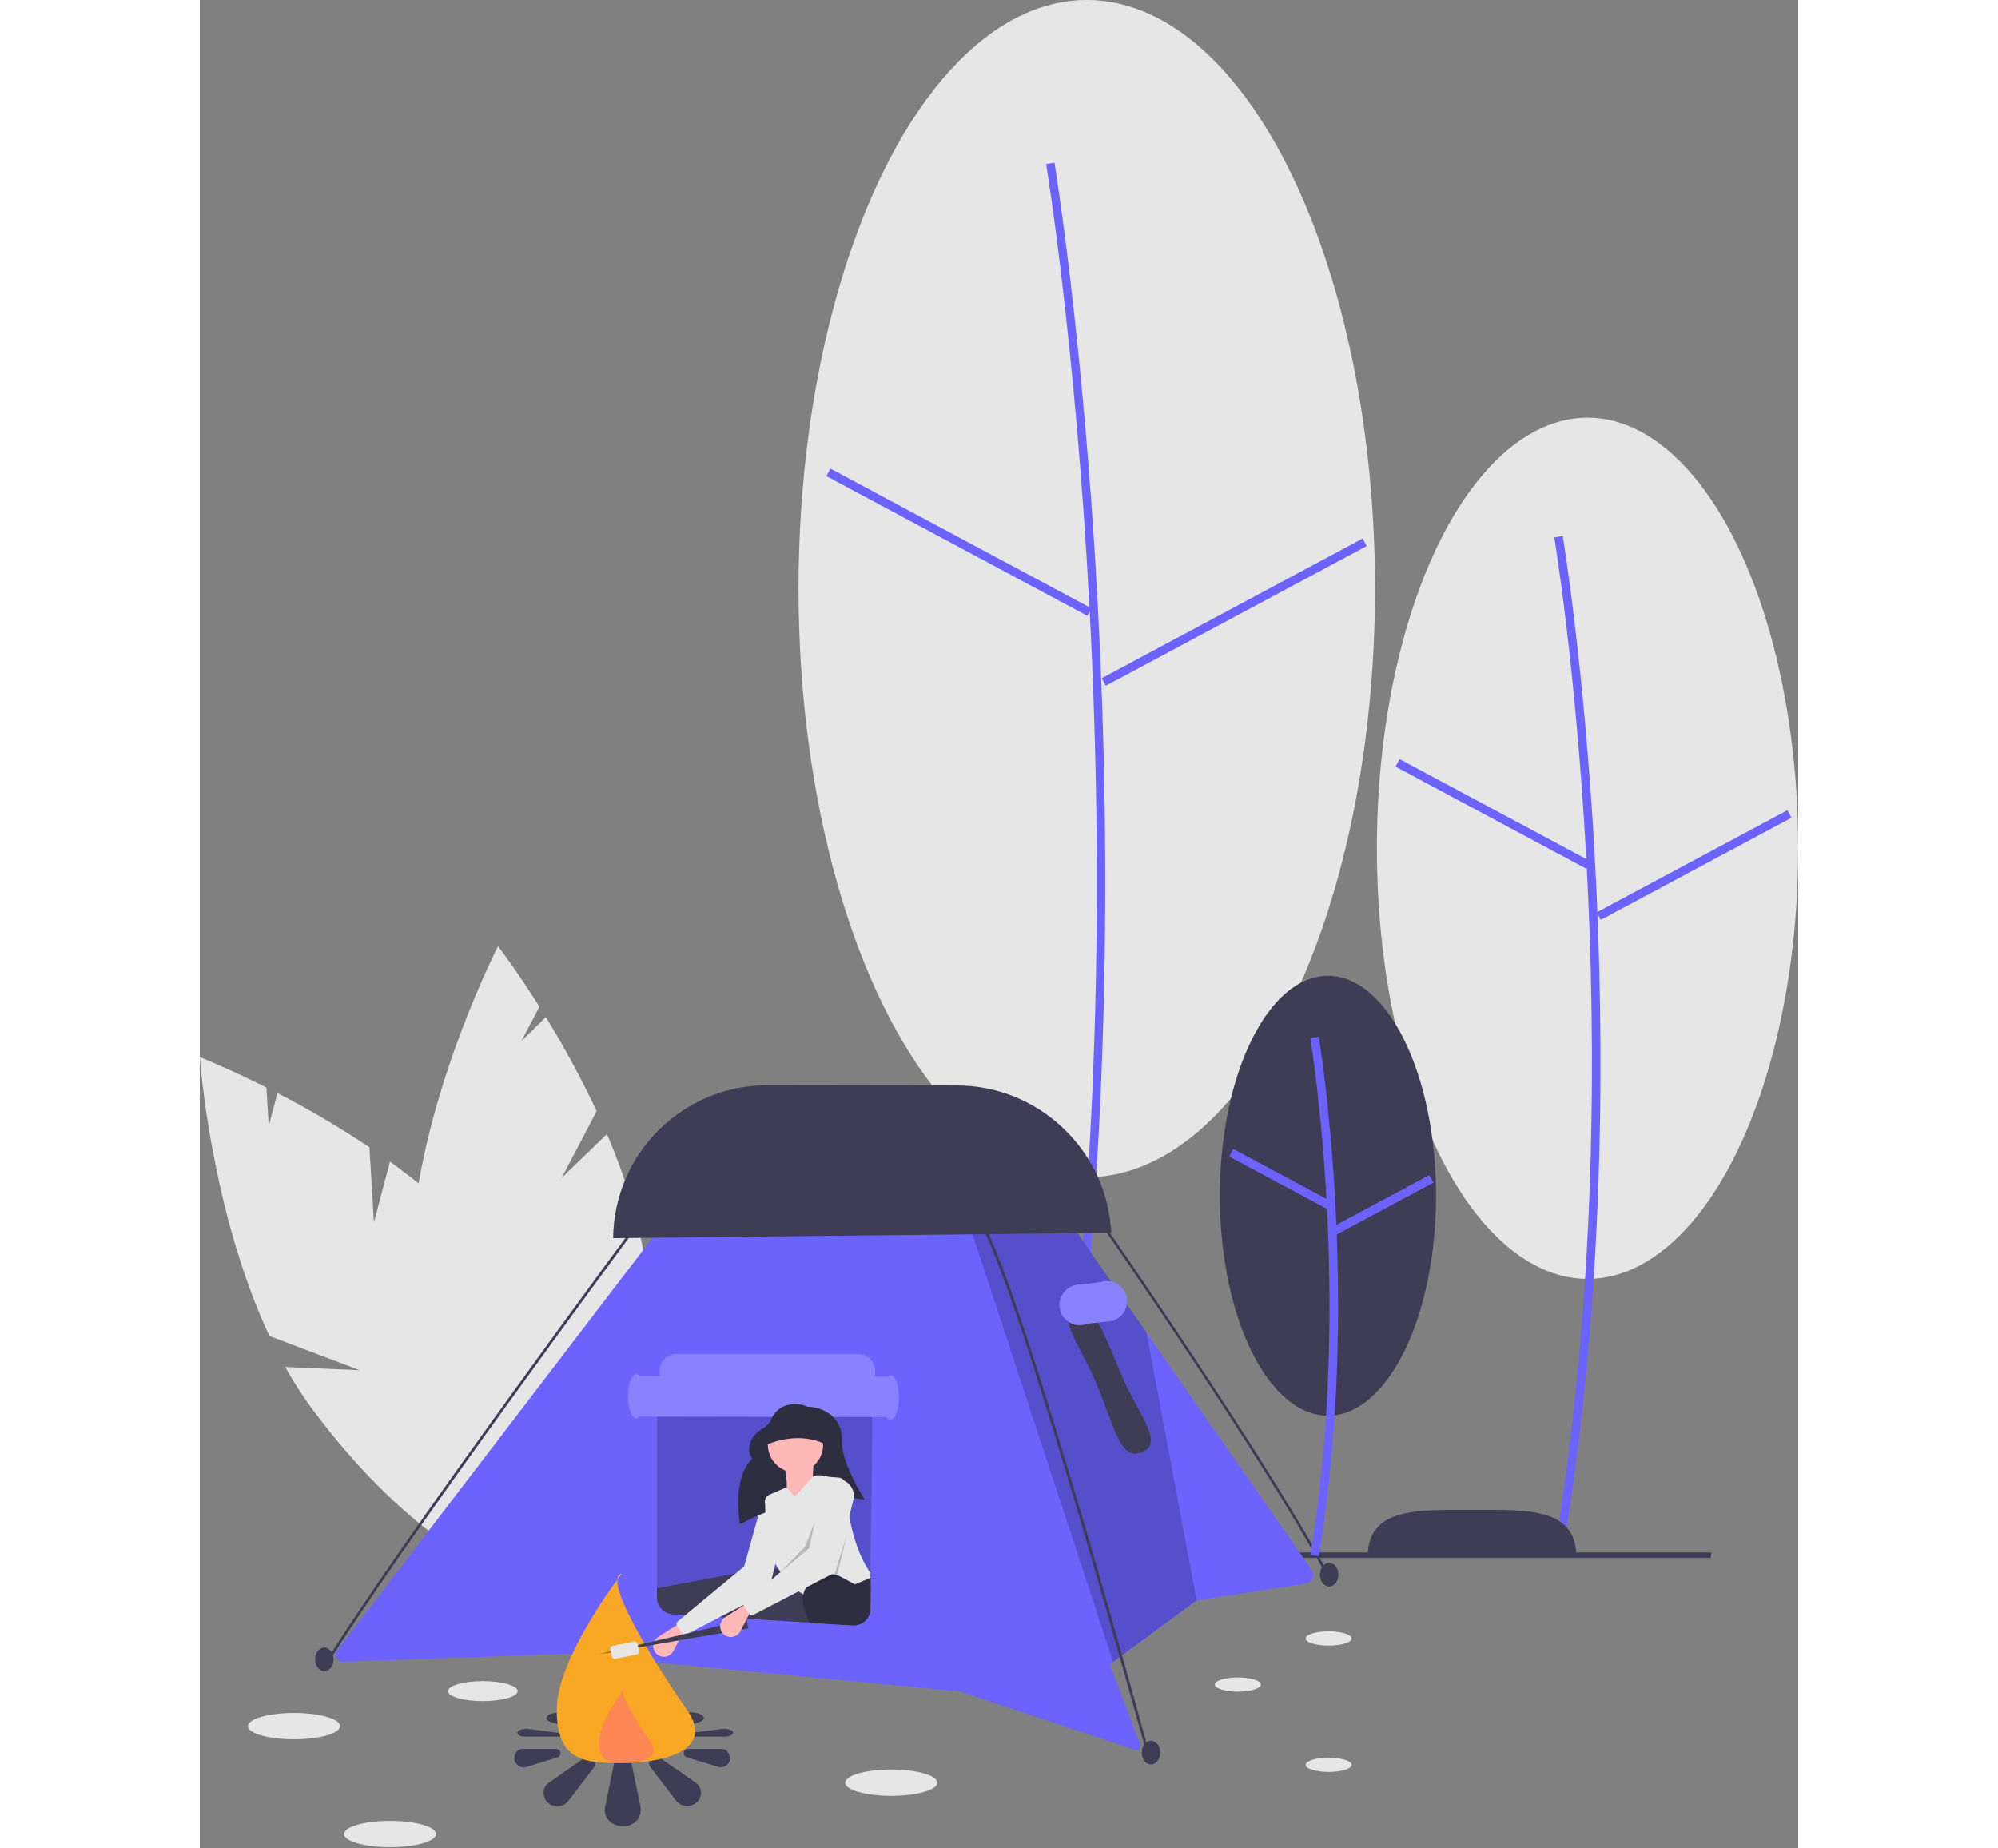 <?xml version="1.0" encoding="UTF-8"?>
<svg width="865px" height="800px" viewBox="0 0 865 1000" version="1.1" xmlns="http://www.w3.org/2000/svg" xmlns:xlink="http://www.w3.org/1999/xlink">
    <rect x="0" y="0" width="865" height="1000" fill="#808080" stroke="none"/>
    <title>undraw_current_location_rypt</title>
    <g id="Homepage-" stroke="none" stroke-width="1" fill="none" fill-rule="evenodd">
        <g id="Homepage-Design-" transform="translate(-951, 0)" fill-rule="nonzero">
            <g id="undraw_current_location_rypt" transform="translate(951, 0)">
                <path d="M94.225,661.379 L91.804,620.784 C75.779,610.102 59.184,600.274 42.02,591.443 L37.32,609.247 L36.038,588.451 C14.743,577.769 0,572 0,572 C0,572 5.698,654.542 37.676,722.911 L86.533,741.428 L46.222,739.647 C50.424,747.268 55.125,754.603 60.253,761.583 C112.173,832.16 177.34,872.398 205.828,851.46 C234.245,830.522 215.158,756.384 163.238,685.807 C147.142,663.943 125.349,644.714 102.914,628.547 L94.225,661.379 Z" id="Path" fill="#E6E6E6"></path>
                <path d="M195.851,637.28 L214.755,601.2 C206.551,583.731 197.349,566.761 187.29,550.361 L174.092,563.196 L183.794,544.728 C171.096,524.549 161.394,512 161.394,512 C161.394,512 123.513,585.656 115.523,660.738 L147.839,701.88 L114.167,679.42 C113.811,688.119 114.025,696.818 114.809,705.517 C122.799,792.863 157.827,861.1 193.068,857.891 C228.31,854.683 250.354,781.24 242.364,693.894 C239.867,666.799 231.164,639.062 220.32,613.607 L195.851,637.28 Z" id="Path" fill="#E6E6E6"></path>
                <ellipse id="Oval" fill="#E6E6E6" cx="751" cy="459" rx="114" ry="233"></ellipse>
                <path d="M737.568,840 C783.325,565.855 737.997,292.709 737.568,290 L733,290.784 C733.428,293.493 778.613,565.927 733,839.287 L737.568,840 Z" id="Path" fill="#6C63FF"></path>
                <polygon id="Rectangle" fill="#6C63FF" transform="translate(699.768, 440.401) rotate(-61.856) translate(-699.768, -440.401) " points="697.464 381.872 702.093 381.872 702.072 498.929 697.442 498.93"></polygon>
                <polygon id="Rectangle" fill="#6C63FF" transform="translate(808.655, 468.079) rotate(-28.156) translate(-808.655, -468.079) " points="750.127 465.775 867.185 465.753 867.184 470.382 750.126 470.404"></polygon>
                <ellipse id="Oval" fill="#E6E6E6" cx="480" cy="318.5" rx="156" ry="318.5"></ellipse>
                <path d="M462.493,840 C524.066,465.176 463.125,91.705 462.493,88 L458,88.784 C458.632,92.488 519.432,465.247 458,839.288 L462.493,840 Z" id="Path" fill="#6C63FF"></path>
                <polygon id="Rectangle" fill="#6C63FF" transform="translate(410.778, 293.383) rotate(-61.856) translate(-410.778, -293.383) " points="408.478 213.315 413.107 213.315 413.078 373.45 408.449 373.451"></polygon>
                <polygon id="Rectangle" fill="#6C63FF" transform="translate(559.772, 331.228) rotate(-28.156) translate(-559.772, -331.228) " points="479.704 328.929 639.841 328.899 639.84 333.528 479.703 333.558"></polygon>
                <polygon id="Path" fill="#3F3D56" points="817.715 843 127 843 127 840 818 840"></polygon>
                <path d="M632,842 L745,842 C744.431,821.155 728.634,817 701.736,817 L675.264,817 C648.366,817.07 632.569,821.155 632,842 Z" id="Path" fill="#3F3D56"></path>
                <g id="Group" transform="translate(26, 587)">
                    <ellipse id="Oval" fill="#E6E6E6" cx="348.193" cy="377.61" rx="24.917" ry="7.121"></ellipse>
                    <ellipse id="Oval" fill="#E6E6E6" cx="76.957" cy="405.381" rx="24.917" ry="7.121"></ellipse>
                    <ellipse id="Oval" fill="#E6E6E6" cx="24.988" cy="346.991" rx="24.917" ry="7.121"></ellipse>
                    <ellipse id="Oval" fill="#E6E6E6" cx="127.146" cy="328.05" rx="18.865" ry="5.412"></ellipse>
                    <ellipse id="Oval" fill="#E6E6E6" cx="535.78" cy="324.49" rx="12.458" ry="3.845"></ellipse>
                    <ellipse id="Oval" fill="#E6E6E6" cx="584.901" cy="367.926" rx="12.458" ry="3.845"></ellipse>
                    <ellipse id="Oval" fill="#E6E6E6" cx="584.901" cy="299.567" rx="12.458" ry="3.845"></ellipse>
                    <path d="M49.05,311.245 C47.413,309.964 47.128,307.685 48.338,306.047 L238.986,56.609 L434.262,59.315 L439.316,66.65 L486.231,134.011 L575.575,262.255 C576.002,262.896 576.287,263.608 576.429,264.32 C576.856,267.026 575.005,269.518 572.3,269.945 L513.639,278.917 L513.426,279.06 L468.22,312.313 L466.511,313.595 L482.956,357.103 L482.956,357.103 C483.099,357.53 483.17,358.028 482.956,358.527 C482.6,359.666 481.39,360.236 480.251,359.88 L385.496,328.264 L344.562,324.347 L235.783,313.951 L172.139,307.899 L51.4,312.171 C50.545,312.029 49.691,311.815 49.05,311.245 Z" id="Path" fill="#6C63FF"></path>
                    <polygon id="Path" fill="#000000" opacity="0.2" points="439.388 66.578 439.459 66.436 486.302 133.94 513.426 278.917 468.22 312.171 388.486 69.64"></polygon>
                    <path d="M449.853,120.482 C457.399,118.702 463.806,135.364 472.847,157.082 C481.888,178.801 497.337,194.68 482.6,199.166 C471.85,202.441 468.647,184.283 459.606,162.565 C450.636,140.847 435.828,123.829 449.853,120.482 Z" id="Path" fill="#3F3D56"></path>
                    <path d="M447.717,129.739 L447.717,130.024 L448.642,129.953 C449.141,130.024 449.639,130.024 450.137,130.024 C451.49,130.024 452.771,129.81 454.053,129.312 L464.589,128.101 C464.66,128.101 464.803,128.101 464.874,128.101 C465.799,128.101 466.725,127.959 467.65,127.745 L468.647,127.603 L468.647,127.389 C472.491,125.965 475.196,122.618 475.766,118.559 C476.549,112.578 472.349,107.024 466.369,106.241 L466.369,106.169 L465.942,106.241 C465.586,106.241 465.23,106.169 464.945,106.169 C463.664,106.169 462.453,106.383 461.243,106.81 L450.92,108.092 C450.707,108.092 450.422,108.092 450.209,108.092 C450.209,108.092 450.209,108.092 450.209,108.092 C444.157,108.092 439.245,113.005 439.245,119.058 C439.174,124.185 442.734,128.671 447.717,129.739 Z" id="Path" fill="#6C63FF"></path>
                    <path d="M447.717,129.739 L447.717,130.024 L448.642,129.953 C449.141,130.024 449.639,130.024 450.137,130.024 C451.49,130.024 452.771,129.81 454.053,129.312 L464.589,128.101 C464.66,128.101 464.803,128.101 464.874,128.101 C465.799,128.101 466.725,127.959 467.65,127.745 L468.647,127.603 L468.647,127.389 C472.491,125.965 475.196,122.618 475.766,118.559 C476.549,112.578 472.349,107.024 466.369,106.241 L466.369,106.169 L465.942,106.241 C465.586,106.241 465.23,106.169 464.945,106.169 C463.664,106.169 462.453,106.383 461.243,106.81 L450.92,108.092 C450.707,108.092 450.422,108.092 450.209,108.092 C450.209,108.092 450.209,108.092 450.209,108.092 C444.157,108.092 439.245,113.005 439.245,119.058 C439.174,124.185 442.734,128.671 447.717,129.739 Z" id="Path" fill="#FFFFFF" opacity="0.2"></path>
                    <path d="M460.531,73.77 L461.67,72.987 C462.596,74.34 554.289,206.358 586.681,268.094 L585.399,268.735 C553.079,206.998 461.457,75.123 460.531,73.77 Z" id="Path" fill="#3F3D56"></path>
                    <path d="M396.246,74.554 L397.528,73.842 C420.593,114.928 486.943,358.456 487.655,360.948 L486.302,361.304 C485.519,358.883 419.17,115.498 396.246,74.554 Z" id="Path" fill="#3F3D56"></path>
                    <path d="M41.504,313.382 C76.957,254.992 210.581,74.34 211.934,72.56 L213.073,73.414 C211.72,75.266 78.096,255.846 42.714,314.165 L41.504,313.382 Z" id="Path" fill="#3F3D56"></path>
                    <ellipse id="Oval" fill="#3F3D56" transform="translate(488.768, 361.365) rotate(-89.908) translate(-488.768, -361.365) " cx="488.768" cy="361.365" rx="6.409" ry="4.983"></ellipse>
                    <ellipse id="Oval" fill="#3F3D56" transform="translate(585.187, 265.036) rotate(-89.908) translate(-585.187, -265.036) " cx="585.187" cy="265.036" rx="6.409" ry="4.983"></ellipse>
                    <ellipse id="Oval" fill="#3F3D56" transform="translate(41.399, 310.857) rotate(-89.908) translate(-41.399, -310.857) " cx="41.399" cy="310.857" rx="6.409" ry="4.983"></ellipse>
                    <path d="M467.01,76.975 C463.521,34.108 427.072,0.427 384.073,0.356 L281.202,0.214 C235.356,0.214 198.123,37.099 197.696,82.956 L467.223,80.037 L467.01,76.975 Z" id="Path" fill="#3F3D56"></path>
                    <path d="M221.402,178.231 L221.402,277.422 C221.402,282.193 225.104,286.181 229.945,286.465 L236.78,286.893 L236.78,286.893 L255.431,288.032 L258.065,288.174 L270.025,288.886 L303.841,290.951 L327.263,292.376 C327.476,292.376 327.761,292.376 327.975,292.376 C332.887,292.304 336.802,288.317 336.873,283.403 L337.016,268.948 L337.016,266.527 L337.016,264.035 L337.016,262.54 L337.87,185.423 L337.941,178.231 C337.941,178.16 337.941,178.16 337.941,178.088 C337.941,173.104 333.883,169.045 328.9,169.045 L230.444,169.045 C225.46,169.188 221.402,173.246 221.402,178.231 Z" id="Path" fill="#000000" opacity="0.2"></path>
                    <path d="M205.74,168.547 C205.74,175.169 207.734,180.509 210.154,180.509 C210.866,180.438 211.507,180.082 211.934,179.513 L345.772,179.726 C346.199,180.509 346.982,181.008 347.837,181.079 C350.257,181.079 352.322,175.739 352.322,169.116 C352.322,162.494 350.328,157.154 347.908,157.154 C347.338,157.154 346.84,157.438 346.413,157.866 L339.436,157.866 L339.436,154.875 C339.436,154.804 339.436,154.804 339.436,154.733 C339.436,149.748 335.378,145.689 330.395,145.689 L231.867,145.689 C226.884,145.689 222.826,149.748 222.826,154.733 L222.826,157.581 L212.005,157.581 C211.578,157.011 210.937,156.584 210.225,156.584 C207.734,156.584 205.74,161.924 205.74,168.547 Z" id="Path" fill="#6C63FF"></path>
                    <path d="M205.74,168.547 C205.74,175.169 207.734,180.509 210.154,180.509 C210.866,180.438 211.507,180.082 211.934,179.513 L345.772,179.726 C346.199,180.509 346.982,181.008 347.837,181.079 C350.257,181.079 352.322,175.739 352.322,169.116 C352.322,162.494 350.328,157.154 347.908,157.154 C347.338,157.154 346.84,157.438 346.413,157.866 L339.436,157.866 L339.436,154.875 C339.436,154.804 339.436,154.804 339.436,154.733 C339.436,149.748 335.378,145.689 330.395,145.689 L231.867,145.689 C226.884,145.689 222.826,149.748 222.826,154.733 L222.826,157.581 L212.005,157.581 C211.578,157.011 210.937,156.584 210.225,156.584 C207.734,156.584 205.74,161.924 205.74,168.547 Z" id="Path" fill="#FFFFFF" opacity="0.2"></path>
                    <path d="M220.263,306.759 C218.555,304.053 219.338,300.493 222.043,298.784 L233.505,291.45 L235.64,296.078 L230.301,306.332 C230.088,306.831 229.732,307.258 229.376,307.614 C227.169,309.964 223.538,310.106 221.189,307.899 L221.189,307.899 C220.833,307.471 220.548,307.115 220.263,306.759 Z" id="Path" fill="#FFB8B8"></path>
                    <path d="M193.496,389.858 C193.282,390.641 193.14,391.496 193.14,392.35 C193.14,397.548 197.482,401.18 202.893,401.18 C208.303,401.18 212.646,397.548 212.646,392.35 C212.646,391.638 212.575,390.997 212.432,390.285 L207.663,367.214 L207.663,367.214 C207.093,365.007 205.171,363.511 202.893,363.511 C200.401,363.511 198.337,365.363 198.052,367.784 L193.496,389.858 Z" id="Path" fill="#3F3D56"></path>
                    <path d="M162.172,388.291 C165.091,391.068 170.288,390.926 172.708,388.291 C173.064,387.935 173.42,387.508 173.776,387.081 L187.445,369.065 C188.37,367.641 188.156,365.79 186.946,364.579 C185.594,363.226 183.671,363.226 181.963,364.294 L163.809,376.969 C163.24,377.325 162.741,377.681 162.243,378.109 C159.324,380.387 159.324,385.443 162.172,388.291 Z" id="Path" fill="#3F3D56"></path>
                    <path d="M144.232,364.793 C144.232,367.57 147.649,369.849 150.141,369.279 L167.44,363.938 C168.508,363.654 169.291,362.657 169.22,361.517 C169.149,360.307 168.152,359.31 166.87,359.381 L148.503,359.381 C146.225,359.381 144.232,361.233 144.232,364.793 Z" id="Path" fill="#3F3D56"></path>
                    <path d="M237.563,363.867 L255.147,369.208 C257.638,369.777 260.984,367.428 260.984,364.651 C260.984,361.873 259.062,359.381 256.713,359.381 L238.346,359.381 C238.346,359.381 238.346,359.381 238.275,359.381 C236.993,359.31 235.925,360.236 235.854,361.517 C235.783,362.586 236.495,363.654 237.563,363.867 Z" id="Path" fill="#3F3D56"></path>
                    <path d="M218.27,364.651 C216.989,365.79 216.775,367.712 217.772,369.065 L231.44,386.938 C231.725,387.366 232.081,387.793 232.508,388.149 C235.427,390.926 240.054,390.926 243.044,388.149 C243.187,388.006 243.258,387.935 243.4,387.793 L243.4,387.793 C245.963,385.016 245.821,380.672 243.044,378.109 C242.546,377.681 242.048,377.325 241.478,376.969 L223.325,364.366 C221.758,363.226 219.623,363.298 218.27,364.651 Z" id="Path" fill="#3F3D56"></path>
                    <path d="M199.689,349.056 C199.903,350.053 201.967,350.908 204.53,350.908 C206.737,350.908 208.73,350.267 209.3,349.341 L209.3,349.341 L214.07,339.514 C214.212,339.23 214.283,338.945 214.283,338.66 C214.283,336.453 209.941,334.886 204.53,334.886 C199.12,334.886 194.777,336.453 194.777,338.66 C194.777,339.016 194.92,339.372 195.133,339.728 L199.689,349.056 Z" id="Path" fill="#3F3D56"></path>
                    <path d="M163.809,344.713 C164.308,344.926 164.806,345.069 165.375,345.211 L183.529,350.623 C185.166,351.121 186.946,351.05 188.512,350.48 C189.723,349.982 189.936,349.199 189.011,348.558 L175.342,340.939 C174.986,340.725 174.63,340.583 174.274,340.44 C171.925,339.301 166.657,339.23 163.738,340.44 C160.89,341.579 160.962,343.716 163.809,344.713 Z" id="Path" fill="#3F3D56"></path>
                    <path d="M150.141,352.688 L168.508,352.688 C169.718,352.688 170.857,352.332 170.857,351.762 C170.857,351.264 170.074,350.908 169.077,350.765 L151.778,348.487 C149.286,348.202 145.869,349.199 145.869,350.409 C145.798,351.904 147.791,352.688 150.141,352.688 Z" id="Path" fill="#3F3D56"></path>
                    <path d="M237.491,351.762 C237.491,352.332 238.702,352.688 239.983,352.688 L258.35,352.688 C260.628,352.688 262.622,351.62 262.622,350.409 C262.622,349.199 259.347,348.202 256.784,348.487 L239.2,350.765 C238.061,350.908 237.491,351.192 237.491,351.762 Z" id="Path" fill="#3F3D56"></path>
                    <path d="M224.891,350.552 L243.044,345.211 C243.543,345.069 244.112,344.926 244.61,344.713 C247.387,343.644 247.529,341.793 244.966,340.583 C244.824,340.511 244.753,340.511 244.61,340.44 C241.193,339.23 237.491,339.23 234.074,340.44 C233.718,340.583 233.362,340.725 233.006,340.939 L219.338,348.558 C218.412,349.199 218.555,349.911 219.836,350.48 C221.474,350.979 223.253,351.05 224.891,350.552 Z" id="Path" fill="#3F3D56"></path>
                    <path d="M202.395,264.462 C191.289,266.955 220.548,313.666 237.634,338.162 C253.794,361.375 221.83,367 202.395,367 C182.96,367 167.155,366.502 167.155,338.162 C167.155,309.821 202.395,264.462 202.395,264.462 Z" id="Path" fill="#F9A825"></path>
                    <path d="M203.961,326.412 C199.547,327.409 211.151,345.852 217.914,355.607 C224.321,364.793 211.649,367 203.961,367 C196.272,367 190.007,366.787 190.007,355.607 C190.007,344.428 203.961,326.412 203.961,326.412 Z" id="Path" fill="#FF6584" opacity="0.5"></path>
                    <path d="M278.212,261.757 L337.087,262.682 L336.873,283.475 C336.873,283.617 336.873,283.759 336.873,283.902 C336.589,288.886 332.246,292.66 327.263,292.376 L229.945,286.465 C225.175,286.181 221.402,282.193 221.402,277.422 L221.402,272.366 L278.212,261.757 Z" id="Path" fill="#3F3D56"></path>
                    <path d="M235.213,296.933 L232.223,292.589 C231.725,291.877 231.867,290.951 232.508,290.453 L268.246,260.831 C268.53,260.617 268.673,260.332 268.744,260.048 L278.141,226.224 C278.141,226.153 278.212,226.082 278.212,226.011 C278.924,223.946 281.202,222.878 283.267,223.59 L285.545,224.373 C290.03,225.939 292.593,230.639 291.454,235.268 L281.914,273.648 C281.772,274.075 281.487,274.503 281.06,274.716 L237.135,297.502 C236.566,297.858 235.64,297.645 235.213,296.933 Z" id="Path" fill="#E6E6E6"></path>
                    <path d="M272.944,202.228 C270.737,198.81 270.88,195.463 272.517,192.116 C273.799,189.695 275.721,187.701 278.07,186.348 C280.633,184.853 282.413,183.073 283.196,181.079 C284.548,177.661 287.254,174.955 290.671,173.674 C294.657,172.249 299.071,172.463 302.915,174.172 L302.915,174.172 C307.258,174.172 311.458,175.596 314.947,178.16 C319.36,181.506 321.781,186.847 321.496,192.33 C321.14,200.803 326.48,212.054 333.67,224.302 C309.75,220.955 287.467,226.58 266.181,237.831 C264.686,223.874 264.686,210.915 272.944,202.228 Z" id="Path" fill="#2F2E41"></path>
                    <ellipse id="Oval" fill="#FFB8B8" cx="296.366" cy="194.751" rx="14.95" ry="14.953"></ellipse>
                    <path d="M289.247,202.228 L306.617,202.228 C305.336,209.277 305.692,218.676 306.617,228.859 L289.247,227.079 C292.308,221.525 292.593,213.478 289.247,202.228 Z" id="Path" fill="#FFB8B8"></path>
                    <path d="M279.921,226.723 C279.351,224.729 280.348,222.593 282.27,221.738 L291.383,217.822 L291.596,218.036 L296.01,222.806 L305.621,212.125 C305.692,212.054 305.763,212.054 305.834,211.983 C309.109,210.203 312.74,212.125 316.442,212.268 C319.076,212.41 321.283,212.41 322.35,213.763 C322.35,213.763 322.35,213.763 322.35,213.763 C322.35,213.763 322.35,213.763 322.35,213.763 C322.778,214.404 323.062,215.116 323.062,215.899 C323.276,218.392 323.561,220.884 323.845,223.305 C324.273,226.794 324.842,230.212 325.412,233.487 C327.69,245.45 331.249,255.989 336.945,264.106 L336.945,266.599 L336.945,269.02 L311.245,282.834 L300.566,275.713 L298.502,274.36 L298.146,274.004 L291.027,266.527 C290.101,265.744 289.247,264.818 288.464,263.893 C288.393,263.822 288.321,263.679 288.25,263.608 C288.25,263.608 288.25,263.608 288.25,263.537 C287.182,262.184 286.328,260.831 285.545,259.336 C281.772,252.072 280.419,242.246 280.063,231.351 C279.992,229.785 279.992,228.289 279.921,226.723 L279.921,226.723 Z" id="Path" fill="#E6E6E6"></path>
                    <path d="M300.566,275.713 C300.851,274.574 301.278,273.434 301.848,272.366 C301.919,272.224 301.99,272.082 302.061,272.01 C303.058,270.23 304.482,268.664 306.119,267.453 C308.967,265.388 312.526,264.391 316.015,264.747 C316.299,264.747 316.655,264.818 316.94,264.89 L316.94,264.89 C317.581,264.961 318.221,265.174 318.791,265.317 C319.289,265.459 319.716,265.602 320.215,265.815 L328.544,270.301 L337.087,266.67 L337.087,269.091 L336.945,283.546 C336.873,288.459 332.958,292.376 328.046,292.518 C327.832,292.518 327.547,292.518 327.334,292.518 L303.912,291.094 L301.278,284.472 C300.637,282.763 300.281,280.982 300.281,279.202 C300.21,277.921 300.353,276.781 300.566,275.713 Z" id="Path" fill="#2F2E41"></path>
                    <polygon id="Path" fill="#000000" opacity="0.2" points="301.492 250.007 284.833 267.026 303.77 250.791 306.831 236.478"></polygon>
                    <polygon id="Path" fill="#000000" opacity="0.2" points="317.51 264.534 301.848 272.366 318.577 266.314 324.273 243.243"></polygon>
                    <path d="M287.325,177.875 L311.458,181.791 L312.882,194.608 C301.848,189.197 289.46,190.621 278.426,195.677 L287.325,177.875 Z" id="Path" fill="#2F2E41"></path>
                    <polygon id="Path" fill="#3F3D56" points="190.079 308.041 269.883 289.242 270.88 294.156"></polygon>
                    <path d="M256.499,296.078 C254.791,293.372 255.574,289.812 258.279,288.103 L269.741,280.769 L271.876,285.397 L266.537,295.651 C266.324,296.149 265.968,296.577 265.612,296.933 C263.405,299.283 259.774,299.425 257.425,297.218 L257.425,297.218 C257.069,296.862 256.784,296.506 256.499,296.078 Z" id="Path" fill="#FFB8B8"></path>
                    <path d="M271.449,286.323 L268.459,281.979 C267.961,281.267 268.103,280.342 268.744,279.843 L304.482,250.221 C304.766,250.007 304.909,249.723 304.98,249.438 L314.377,215.614 C314.377,215.543 314.448,215.472 314.448,215.401 C315.16,213.336 317.438,212.268 319.503,212.98 L321.781,213.763 C326.266,215.33 328.829,220.029 327.69,224.658 L318.15,263.038 C318.008,263.466 317.723,263.893 317.296,264.106 L273.371,286.893 C272.802,287.177 271.876,286.964 271.449,286.323 Z" id="Path" fill="#E6E6E6"></path>
                    <path d="M210.51,308.183 L210.51,308.183 C211.293,308.041 211.863,307.258 211.649,306.403 L210.866,302.344 C210.724,301.561 209.941,300.992 209.086,301.205 L197.34,303.555 C196.557,303.697 195.987,304.481 196.201,305.335 L196.984,309.394 C197.126,310.177 197.91,310.747 198.764,310.533 L210.51,308.183 Z" id="Path" fill="#E6E6E6"></path>
                </g>
                <ellipse id="Oval" fill="#3F3D56" cx="610.5" cy="647" rx="58.5" ry="119"></ellipse>
                <path d="M605.562,842 C628.941,701.927 605.776,562.352 605.562,561 L601,561.783 C601.214,563.134 624.236,701.998 601,841.289 L605.562,842 Z" id="Path" fill="#6C63FF"></path>
                <polygon id="Rectangle" fill="#6C63FF" transform="translate(584.556, 637.872) rotate(-61.856) translate(-584.556, -637.872) " points="582.247 607.967 586.876 607.966 586.865 667.777 582.236 667.778"></polygon>
                <polygon id="Rectangle" fill="#6C63FF" transform="translate(640.133, 651.999) rotate(-28.159) translate(-640.133, -651.999) " points="610.231 649.69 670.036 649.679 670.035 654.307 610.23 654.319"></polygon>
            </g>
        </g>
    </g>
</svg>